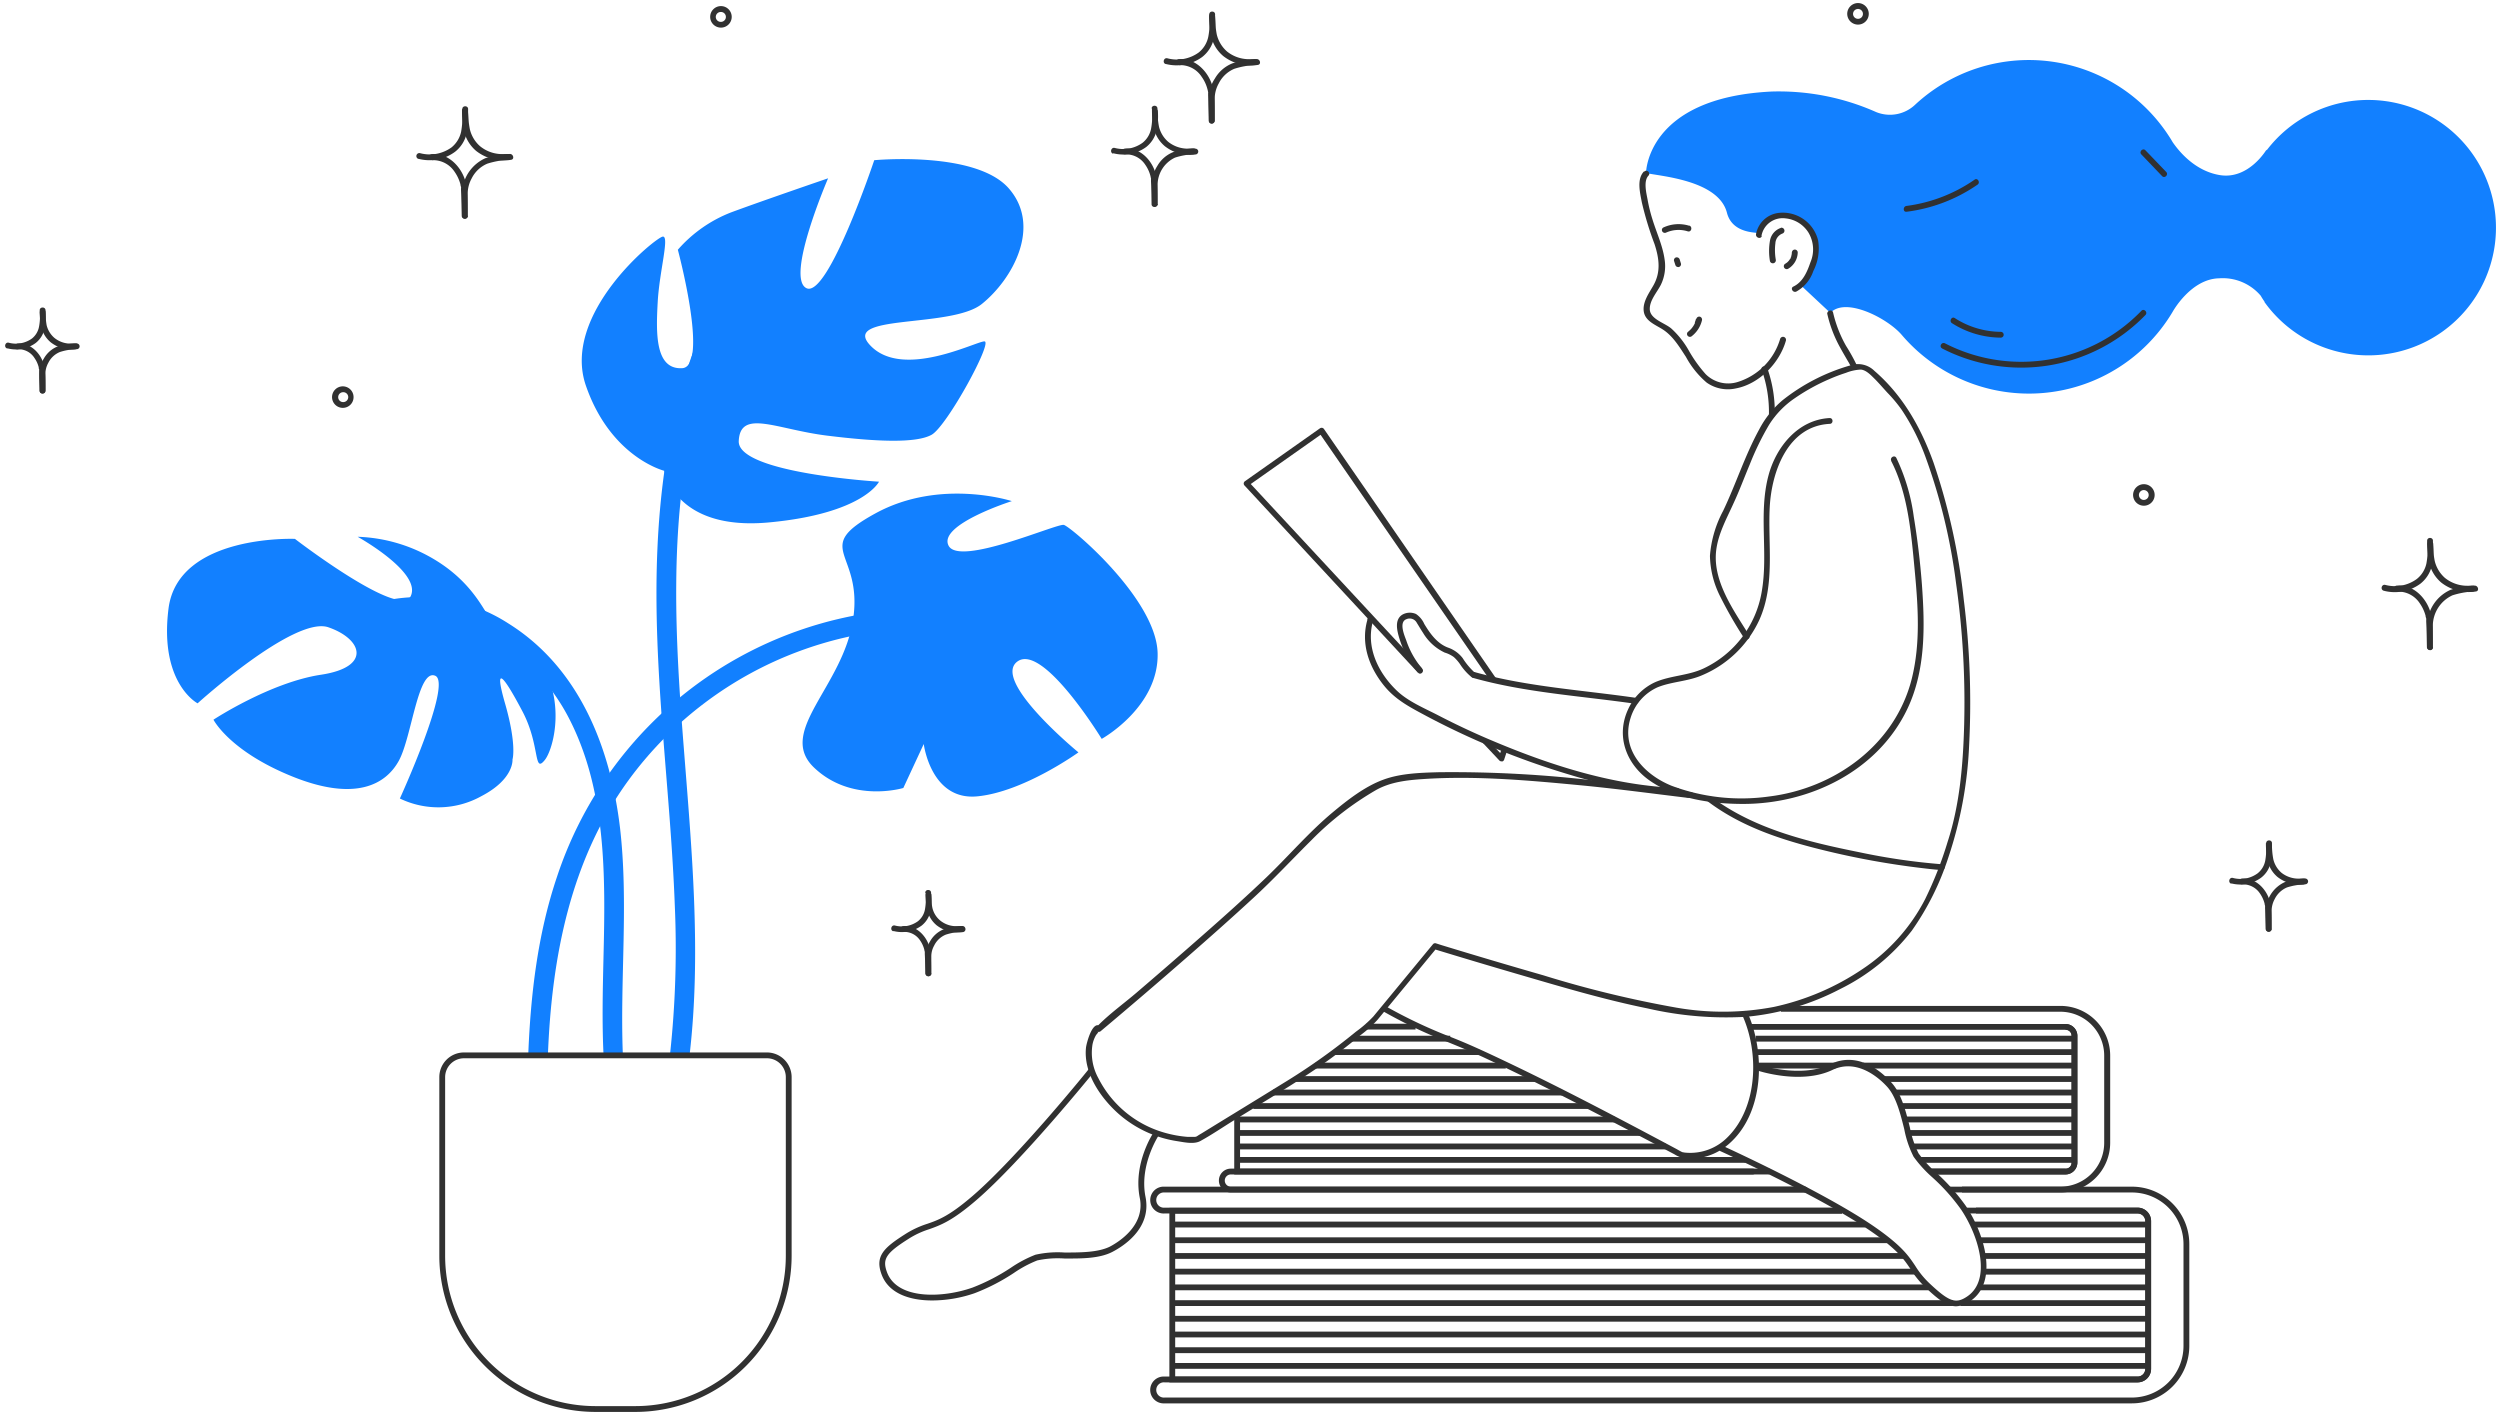 <svg width="294" height="167" fill="none" xmlns="http://www.w3.org/2000/svg"><g clip-path="url(#clip0_5205_2457)"><path d="M208.286 10.767a28.168 28.168 0 0112.356 2.415 4.304 4.304 0 004.577-.868 19.64 19.64 0 0129.815 3.646c.164.246.322.5.472.76.814 1.183 2.668 3.38 5.508 3.865 3.42.588 5.528-2.99 5.528-2.99v.103a15.015 15.015 0 0124.247.432 15.017 15.017 0 01-24.487 17.39.167.167 0 000-.055 8.083 8.083 0 01-.438-.684 5.86 5.86 0 00-4.885-2.052c-3.345.061-5.473 3.934-5.473 3.934a19.655 19.655 0 01-31.847 2.736c-1.69-1.984-6.636-4.515-8.408-2.6l-3.455-3.229s3.126-3.633 1.368-6.061c-1.758-2.43-2.695-2.217-2.695-2.217l-2.593.376s-1.129 1.991-1.027 1.793c.103-.199-3.085.198-3.762-2.443-.999-3.893-8.032-4.303-9.51-4.672-.014.054-.014-8.84 14.709-9.579z" fill="#1280FF"/><path d="M193.331 20.16c-.883.918-.459 2.518-.254 3.627a38.68 38.68 0 001.499 4.926c.547 1.683.759 3.284-.144 4.864-.492.869-1.204 1.84-1.142 2.887.075 1.259 1.327 1.69 2.237 2.272 1.211.773 1.963 2.052 2.736 3.229a10.629 10.629 0 002.443 3.03 4.32 4.32 0 003.421.685c2.736-.507 5.144-2.97 5.897-5.624a.356.356 0 00-.388-.444.36.36 0 00-.235.135.359.359 0 00-.061.124 7.533 7.533 0 01-4.96 5.042 3.75 3.75 0 01-3.784-.903 15.96 15.96 0 01-2.052-2.887 10.434 10.434 0 00-1.991-2.483c-.787-.684-2.566-1.115-2.538-2.333 0-1.013.862-1.95 1.3-2.812a5.017 5.017 0 00.438-3.01c-.233-1.642-.958-3.154-1.437-4.728a18.7 18.7 0 01-.561-2.285c-.137-.746-.506-2.175.102-2.812.301-.314-.177-.8-.485-.479l-.041-.02z" fill="#313131"/><path d="M199.426 37.545c0 .082-.041.157-.068.24l-.041.123v.102l-.055.11c-.034.075-.082.143-.123.219l-.144.198a.185.185 0 01-.047.055.974.974 0 01-.076.096c-.118.123-.244.24-.376.348a.328.328 0 000 .48.342.342 0 00.479 0 3.349 3.349 0 001.177-1.848.356.356 0 00-.24-.424.347.347 0 00-.417.24l-.069.061zm-2.558-6.855l.15.465a.39.39 0 00.158.205.429.429 0 00.26.041.35.35 0 00.208-.162.36.36 0 00.042-.128.358.358 0 00-.011-.134l-.144-.465a.347.347 0 00-.157-.198.227.227 0 00-.13-.041.193.193 0 00-.137 0 .313.313 0 00-.205.157.335.335 0 00-.034.26zm1.792-4.14a4.241 4.241 0 00-3.051.206.333.333 0 00-.168.34.348.348 0 00.51.249 3.591 3.591 0 012.531-.137c.418.13.602-.527.178-.685v.028zm8.49 1.184a2.527 2.527 0 012.833-2.052 3.594 3.594 0 012.695 1.676 3.854 3.854 0 01.226 3.496c-.376 1.102-.889 2.32-2.004 2.846-.397.185-.048.773.349.588a4.32 4.32 0 001.997-2.414 5.83 5.83 0 00.568-3.585 4.275 4.275 0 00-4.707-3.243 3.064 3.064 0 00-2.6 2.504c-.054.43.602.615.685.184h-.042z" fill="#313131"/><path d="M209.429 26.804a1.913 1.913 0 00-1.28 1.498c-.14.801-.14 1.62 0 2.422a.355.355 0 00.684-.185 6.58 6.58 0 01-.047-1.936 1.293 1.293 0 01.827-1.136.355.355 0 00-.184-.684v.02zm1.286 2.873v.11a.097.097 0 000 .048c0-.055 0 .075 0 0a2.05 2.05 0 01-.048.219c0 .04 0 .082-.034.116v.055a.425.425 0 00-.048.095c0 .041 0 .076-.055.11l-.061.089a.868.868 0 00-.069.103s.034-.048 0 0l-.041.047-.082.09a.942.942 0 01-.171.15c.034 0 .041 0 0 0l-.055.034a.386.386 0 01-.102.069.34.34 0 00-.125.471.346.346 0 00.212.158.341.341 0 00.262-.041 2.282 2.282 0 001.115-1.909.343.343 0 00-.342-.342.347.347 0 00-.342.342l-.014-.014zm4.18 7.266a14.951 14.951 0 001.505 3.927c.26.479.541.958.814 1.43.103.178.212.349.308.534.096.184.158.3.178.355.157.404.821.226.684-.184a21.97 21.97 0 00-1.286-2.327 14.62 14.62 0 01-1.526-3.92c-.089-.424-.752-.246-.684.185h.007zM137.073 7.518a5.118 5.118 0 004.296-.808 3.85 3.85 0 001.369-2.12 9.195 9.195 0 00.164-2.56.343.343 0 10-.684 0c.062.767.02 1.538-.123 2.293a3.194 3.194 0 01-1.122 1.847 4.377 4.377 0 01-3.695.684c-.424-.103-.609.554-.185.684l-.02-.02z" fill="#313131"/><path d="M142.19 1.689c-.017.906.072 1.81.267 2.695a4.323 4.323 0 001.41 2.217 5.257 5.257 0 004.063 1.033c.438-.068.254-.732-.177-.684h-.295a5.275 5.275 0 01-.869 0 4.108 4.108 0 01-2.285-.89 3.843 3.843 0 01-1.211-2.004 11.46 11.46 0 01-.198-2.367c0-.438-.684-.438-.684 0h-.021zm-3.55 5.972a3.006 3.006 0 012.675 1.369c.318.443.55.942.684 1.47.032.11.057.223.075.336.068.328 0-.048 0 .096v.266c.048 1 .062 2.005.075 3.004a.341.341 0 10.684 0c0-1.074 0-2.169-.088-3.243-.185-2.052-1.93-4.18-4.105-4.002-.438.034-.438.718 0 .684v.02z" fill="#313131"/><path d="M142.854 14.222v-2.586c-.007-.63.151-1.25.458-1.799a3.616 3.616 0 011.854-1.751 9.643 9.643 0 012.416-.438c.431-.048.437-.732 0-.684a9.936 9.936 0 00-2.648.485c-.879.35-1.613.99-2.08 1.813a4.16 4.16 0 00-.684 2.053c-.062.958 0 1.93 0 2.887a.343.343 0 00.684 0v.02zm-37.799 95.261a3.931 3.931 0 003.325-.629 2.939 2.939 0 001.033-1.635 6.989 6.989 0 00.13-1.957c0-.438-.684-.438-.684 0a6.861 6.861 0 01-.089 1.711 2.297 2.297 0 01-.828 1.368 3.223 3.223 0 01-2.703.499c-.431-.102-.608.554-.184.684v-.041z" fill="#313131"/><path d="M108.852 105.043c-.011.69.058 1.379.205 2.053a3.352 3.352 0 001.081 1.71 4.063 4.063 0 003.154.801.345.345 0 00.226-.459.354.354 0 00-.164-.206.354.354 0 00-.261-.033h-.218a5.22 5.22 0 01-.685 0 2.98 2.98 0 01-1.655-.684 2.74 2.74 0 01-.89-1.478 8.365 8.365 0 01-.15-1.758c0-.438-.684-.438-.684 0l.041.054zm-2.593 4.55a2.214 2.214 0 011.95 1.012c.228.33.395.699.492 1.088 0 .082.041.164.055.253.055.254 0-.061 0 .048v.206c.041.752.048 1.512.062 2.264a.342.342 0 10.684 0c0-.814 0-1.635-.069-2.442-.137-1.588-1.491-3.25-3.195-3.113-.438.041-.438.725 0 .684h.021z" fill="#313131"/><path d="M109.522 114.464v-1.957c-.006-.457.11-.908.335-1.306a2.63 2.63 0 011.369-1.287 6.96 6.96 0 011.792-.328c.438-.041.445-.725 0-.684a7.443 7.443 0 00-2.011.369 3.24 3.24 0 00-1.628 1.423 3.328 3.328 0 00-.514 1.594c-.041.685 0 1.451 0 2.176a.341.341 0 10.685 0h-.028zM.88 40.966a3.92 3.92 0 003.317-.63 2.949 2.949 0 001.04-1.655 7.525 7.525 0 00.13-1.957c0-.438-.684-.438-.684 0a6.506 6.506 0 01-.096 1.71 2.319 2.319 0 01-.82 1.369 3.236 3.236 0 01-2.737.5c-.425-.11-.61.553-.178.683l.027-.02z" fill="#313131"/><path d="M4.67 36.492a8.97 8.97 0 00.205 2.052 3.373 3.373 0 001.087 1.71 4.044 4.044 0 003.147.8.335.335 0 00.24-.417.342.342 0 00-.417-.239s.109 0 0 0h-.22a5.277 5.277 0 01-.684 0 3.017 3.017 0 01-1.655-.684 2.846 2.846 0 01-.89-1.478 9.388 9.388 0 01-.13-1.744c0-.438-.684-.438-.684 0zm-2.594 4.583a2.203 2.203 0 011.978 1.026c.23.33.4.699.499 1.088 0 .082 0 .164.055.253.054.254 0-.061 0 .048v.206c0 .752.048 1.512.054 2.264 0 .438.685.438.685 0 0-.814 0-1.635-.069-2.442-.137-1.588-1.491-3.25-3.195-3.113-.43.04-.438.725 0 .684l-.007-.014z" fill="#313131"/><path d="M5.34 45.947V43.99a2.654 2.654 0 01.335-1.307 2.63 2.63 0 011.368-1.286 6.956 6.956 0 011.8-.328c.43-.042.437-.726 0-.685a7.525 7.525 0 00-2.053.35 3.27 3.27 0 00-1.628 1.422 3.243 3.243 0 00-.506 1.594c-.048.684 0 1.45 0 2.176a.342.342 0 10.684 0v.02zm274.98 23.521a5.078 5.078 0 004.297-.808 3.802 3.802 0 001.368-2.12 9.429 9.429 0 00.164-2.56c0-.437-.684-.437-.684 0a8.902 8.902 0 01-.123 2.3 3.151 3.151 0 01-1.142 1.82 4.376 4.376 0 01-3.695.683c-.431-.102-.609.555-.185.684z" fill="#313131"/><path d="M285.431 63.611c-.014.906.075 1.81.267 2.696a4.402 4.402 0 001.409 2.216 5.284 5.284 0 004.071 1.034c.431-.069.246-.733-.185-.685h-.321a6.3 6.3 0 01-.869 0 4.183 4.183 0 01-2.279-.91 3.856 3.856 0 01-1.204-2.011 11.827 11.827 0 01-.205-2.36c0-.438-.684-.445-.684 0v.02zm-3.544 5.966a3.015 3.015 0 012.675 1.368c.312.445.543.94.684 1.464 0 .117.048.226.076.336.061.335 0-.041 0 .102v.267c.054.999.061 2.005.082 3.004a.343.343 0 00.684 0c0-1.081 0-2.17-.096-3.243-.178-2.053-1.922-4.187-4.105-4.01-.438 0-.438.685 0 .685v.027z" fill="#313131"/><path d="M286.101 76.145v-2.593a3.964 3.964 0 012.313-3.544 9.841 9.841 0 012.408-.445c.438-.04.438-.725 0-.684-.898.045-1.786.209-2.641.486a4.64 4.64 0 00-2.736 3.893c-.062.958 0 1.922 0 2.887a.343.343 0 00.684 0h-.028zm-23.699 27.742c.602.156 1.23.176 1.84.058a4.17 4.17 0 001.684-.742 3.072 3.072 0 001.101-1.731 7.56 7.56 0 00.137-2.052c0-.438-.684-.445-.684 0a7.13 7.13 0 01-.096 1.833 2.496 2.496 0 01-.889 1.451 3.42 3.42 0 01-2.908.54c-.431-.109-.609.554-.185.684v-.041z" fill="#313131"/><path d="M266.473 99.132a9.429 9.429 0 00.219 2.19 3.562 3.562 0 001.149 1.813 4.32 4.32 0 003.339.848.343.343 0 00.24-.424.356.356 0 00-.425-.24s.11 0 0 0h-.232a6.003 6.003 0 01-.684 0 3.238 3.238 0 01-1.779-.684 3.018 3.018 0 01-.958-1.587 9.196 9.196 0 01-.157-1.888c0-.438-.684-.438-.684 0l-.028-.028zm-2.791 4.871a2.387 2.387 0 012.1 1.088c.245.356.426.752.534 1.17 0 .089.034.178.055.267.054.274 0-.055 0 .062v.218c.041.801.054 1.608.068 2.416a.341.341 0 00.684 0c0-.869 0-1.745-.075-2.607-.151-1.683-1.581-3.421-3.387-3.298-.438.035-.438.719 0 .684h.021z" fill="#313131"/><path d="M267.144 109.223v-2.086a2.91 2.91 0 01.362-1.41 2.854 2.854 0 011.451-1.368 7.714 7.714 0 011.929-.349c.431-.041.438-.732 0-.684a8.136 8.136 0 00-2.148.39 3.807 3.807 0 00-2.265 3.195c-.048.773 0 1.553 0 2.326a.342.342 0 10.684 0l-.013-.014zM49.208 18.676a5.084 5.084 0 004.29-.814 3.81 3.81 0 001.367-2.114 9.234 9.234 0 00.171-2.566c0-.437-.684-.437-.684 0a9.187 9.187 0 01-.123 2.3 3.256 3.256 0 01-1.122 1.846 4.384 4.384 0 01-3.701.685.353.353 0 10-.178.684l-.02-.02z" fill="#313131"/><path d="M54.332 12.847c-.015.906.075 1.81.267 2.696a4.4 4.4 0 001.409 2.216 5.276 5.276 0 004.105 1.034c.43-.069.246-.733-.185-.685h-.321c-.292.02-.585.02-.876 0a4.104 4.104 0 01-2.272-.91 3.81 3.81 0 01-1.204-2.004c-.15-.78-.219-1.573-.205-2.367 0-.438-.684-.438-.684 0l-.034.02zm-3.544 5.993a3.017 3.017 0 012.675 1.369c.313.446.544.944.684 1.47 0 .11.048.22.069.329.068.335 0-.041 0 .103v.266c.047 1 .061 2.005.082 3.004a.342.342 0 10.684 0c0-1.074 0-2.169-.096-3.243-.178-2.053-1.93-4.187-4.105-4.01-.438.042-.445.726 0 .685l.007.027z" fill="#313131"/><path d="M55.002 25.38v-2.585c0-.629.157-1.248.459-1.8a3.64 3.64 0 011.854-1.751 9.966 9.966 0 012.415-.445c.43-.04.438-.725 0-.684-.898.047-1.785.21-2.641.486a4.639 4.639 0 00-2.737 3.893c-.061.958 0 1.929 0 2.887a.342.342 0 10.684 0h-.034zm75.907-7.36a4.591 4.591 0 003.886-.733 3.47 3.47 0 001.218-1.915 8.15 8.15 0 00.15-2.306.343.343 0 00-.684 0 7.977 7.977 0 01-.11 2.053 2.807 2.807 0 01-.998 1.669 3.9 3.9 0 01-3.278.609c-.431-.11-.615.554-.184.684v-.062z" fill="#313131"/><path d="M135.472 12.758c-.017.817.064 1.632.239 2.43.21.782.654 1.481 1.273 2.004a4.786 4.786 0 003.681.964.351.351 0 00.239-.424.346.346 0 00-.417-.24l-.288-.02c-.259.02-.52.02-.779 0a3.673 3.673 0 01-2.053-.807 3.423 3.423 0 01-1.074-1.786 10.409 10.409 0 01-.178-2.114c0-.438-.684-.438-.684 0l.041-.007zm-3.147 5.398a2.685 2.685 0 012.367 1.232c.278.398.482.843.602 1.313l.062.294c.061.302 0-.047 0 .083v.24c.048.895.054 1.798.068 2.695 0 .438.684.438.684 0 0-.965 0-1.943-.082-2.908-.164-1.854-1.744-3.79-3.728-3.633-.438.034-.445.718 0 .684h.027z" fill="#313131"/><path d="M136.136 24.006V21.68a3.552 3.552 0 012.052-3.147 8.748 8.748 0 012.155-.397c.431-.041.438-.725 0-.684a9.326 9.326 0 00-2.381.438 3.773 3.773 0 00-1.867 1.635 3.786 3.786 0 00-.602 1.86c-.055.862 0 1.731 0 2.593a.343.343 0 00.684 0l-.041.028zm92.23 16.96a20.337 20.337 0 0023.945-3.927c.301-.322-.184-.808-.485-.486a19.63 19.63 0 01-23.091 3.825c-.39-.206-.738.383-.348.588h-.021z" fill="#313131"/><path d="M229.536 37.997a10.78 10.78 0 005.754 1.71.34.34 0 00.342-.342.341.341 0 00-.342-.342 10.096 10.096 0 01-5.405-1.615c-.376-.24-.684.35-.349.589zm-5.316-13.095a18.802 18.802 0 008.34-3.188c.362-.246 0-.842-.342-.589a18.158 18.158 0 01-8.012 3.093c-.431.055-.431.739 0 .684h.014zm27.599-6.746l2.442 2.552c.308.322.787-.164.486-.486l-2.443-2.545c-.301-.321-.786.165-.485.48zm-52.981 75.01c-3.53-.513-7.081-.923-10.625-1.293a143.422 143.422 0 00-18.999-1.06c-2.155.062-4.501.123-6.547.882-2.162.794-4.208 2.388-5.952 3.846-2.798 2.332-5.159 5.117-7.786 7.635-2.449 2.339-4.98 4.604-7.525 6.841a751.68 751.68 0 01-7.745 6.718c-1.471 1.259-3.099 2.429-4.467 3.797l-.233.192.417-.055c-.937-.684-1.621 2.114-1.662 2.518-.315 2.928 1.635 5.802 3.701 7.683a13.511 13.511 0 007.026 3.332c.808.123 1.93.39 2.689 0 1.368-.746 2.689-1.656 4.023-2.477l5.199-3.195a112.612 112.612 0 004.871-3.147 65.686 65.686 0 004.789-3.66c.71-.527 1.368-1.12 1.964-1.772l6.958-8.436-.329.089a804.196 804.196 0 009.921 2.963c5.042 1.471 10.098 2.983 15.249 4.029a41.008 41.008 0 0011.583.979 29.701 29.701 0 0011.07-3.277 24.096 24.096 0 008.394-6.842 32.086 32.086 0 004.317-8.661 47.617 47.617 0 002.429-13.122 97.18 97.18 0 00-.636-17.213 74.56 74.56 0 00-3.544-16.044c-1.471-4.105-3.613-7.922-6.958-10.803a2.738 2.738 0 00-2.826-.643 22.971 22.971 0 00-7.984 4.105 11.408 11.408 0 00-2.736 3.421c-1.677 3.065-2.737 6.424-4.242 9.578a13.381 13.381 0 00-1.553 5.289 11.044 11.044 0 001.245 4.857 49.056 49.056 0 002.778 4.83c.232.376.821 0 .588-.342-1.827-2.962-4.372-6.43-3.859-10.112.274-1.956 1.252-3.687 2.053-5.473.684-1.478 1.245-2.996 1.874-4.495a33.001 33.001 0 012.272-4.666 10.55 10.55 0 013.037-3.14 23.441 23.441 0 014.037-2.23 20.072 20.072 0 011.97-.746 5.363 5.363 0 011.745-.383c.636.048 1.218.684 1.642 1.101.424.418.999 1.088 1.498 1.629a16.79 16.79 0 011.676 2.011 26.066 26.066 0 012.771 5.473 68.224 68.224 0 013.619 14.935 99.957 99.957 0 01.951 16.591c-.123 4.597-.499 9.346-1.929 13.745a44.664 44.664 0 01-2.655 6.779 21.884 21.884 0 01-7.334 8.21 29.837 29.837 0 01-10.453 4.475 31.96 31.96 0 01-11.46.089 128.118 128.118 0 01-15.633-3.797c-4-1.15-7.993-2.333-11.979-3.551l-.684-.219a.33.33 0 00-.329.089l-5.863 7.108-1.163 1.409a14.356 14.356 0 01-2.053 1.793 74.494 74.494 0 01-8.031 5.74 2712.643 2712.643 0 01-8.21 5.042l-1.868 1.15c-.171.102-.342.198-.499.307-.048.035-.356.185-.158.124.199-.062-.123 0-.191 0h-.835a13.682 13.682 0 01-2.737-.5 12.575 12.575 0 01-7.758-6.41 6.16 6.16 0 01-.684-3.968c.078-.386.219-.756.417-1.095.048-.075.206-.226.226-.308.062-.226.226.11-.082-.116a.356.356 0 00.217.046.352.352 0 00.2-.094 676.16 676.16 0 0010.146-8.689c2.634-2.305 5.261-4.625 7.834-7.006 2.374-2.189 4.549-4.535 6.841-6.807a35.75 35.75 0 017.526-5.829c1.717-.971 3.681-1.177 5.624-1.307 6.157-.403 12.355.158 18.472.74 4.214.403 8.401.97 12.595 1.477h.205c.431.062.616-.595.178-.684l-.041.02zm31.204 60.452c-1.081 0-2.1-.8-3.537-2.148a11.08 11.08 0 01-1.84-2.244c-.732-1.095-1.492-2.231-4.502-4.331-5.747-4.002-17.856-9.537-17.979-9.578l.287-.623c.116.055 12.315 5.617 18.082 9.654 3.12 2.175 3.913 3.366 4.68 4.515.483.782 1.07 1.495 1.744 2.121 2.265 2.121 3.045 2.381 4.386 1.464 2.9-1.984 1.313-7.163-.746-10.214a23.145 23.145 0 00-3.366-3.77 14.723 14.723 0 01-2.21-2.429 12.081 12.081 0 01-1.101-3.249c-.445-1.779-.945-3.797-1.998-4.967-.753-.835-3.421-3.421-6.424-2.005-3.756 1.806-8.894.082-9.093 0l.226-.65c.048 0 5.07 1.711 8.566 0 3.496-1.71 6.403 1.239 7.231 2.162 1.17 1.3 1.697 3.421 2.155 5.261a11.717 11.717 0 001.02 3.052 13.997 13.997 0 002.1 2.291 23.637 23.637 0 013.462 3.893c2.216 3.277 3.851 8.894.561 11.159a3 3 0 01-1.704.636z" fill="#313131"/><path d="M109.625 152.934c-2.662 0-5.145-.821-5.966-3.099-.773-2.135.308-3.113 2.785-4.694.82-.524 1.705-.938 2.633-1.231 1.246-.431 2.532-.883 5.31-3.277 5.309-4.57 13.683-14.921 13.765-15.051l.533.431c-.082.102-8.497 10.501-13.854 15.112-2.873 2.477-4.228 2.949-5.528 3.421a10.15 10.15 0 00-2.49 1.163c-2.62 1.663-3.065 2.354-2.511 3.879 1.197 3.305 6.609 3.059 10.078 1.827a23.58 23.58 0 004.495-2.326 14.31 14.31 0 012.893-1.533 11.918 11.918 0 013.421-.26c1.834 0 3.914 0 5.316-.684.992-.52 4.187-2.463 3.537-5.719-.821-4.105 1.587-7.676 1.69-7.827l.568.383c0 .034-2.347 3.51-1.587 7.307.759 3.797-2.792 5.891-3.893 6.465-1.553.808-3.722.787-5.638.78a11.47 11.47 0 00-3.201.226 13.82 13.82 0 00-2.737 1.464 23.66 23.66 0 01-4.625 2.388 15.387 15.387 0 01-4.994.855zm52.987-34.03a57.544 57.544 0 006.725 3.27c1.697.685 3.367 1.369 5.015 2.115 4.399 2.052 8.723 4.228 12.999 6.451 3.193 1.651 6.386 3.323 9.578 5.015.426.275.912.444 1.416.492a6.84 6.84 0 004.865-1.628c4.269-3.592 4.447-10.768 2.292-15.551-.185-.403-.773-.054-.596.343 1.978 4.385 1.82 10.748-1.71 14.291a6.163 6.163 0 01-4.933 1.854 2.109 2.109 0 01-.362-.054h-.041c-.267-.117-.52-.281-.78-.418-7.122-3.803-14.278-7.58-21.585-11.001-1.738-.814-3.489-1.601-5.282-2.285a58.119 58.119 0 01-7.252-3.462c-.383-.212-.732.377-.342.589l-.007-.021zM40.313 47.965a1.265 1.265 0 111.266-1.266 1.26 1.26 0 01-1.266 1.266zm0-1.84a.582.582 0 10.127 1.156.582.582 0 00-.127-1.157zM218.507 2.893a1.263 1.263 0 01-1.174-.778 1.26 1.26 0 01.273-1.383 1.263 1.263 0 011.95.196 1.264 1.264 0 01-1.049 1.965zm0-1.84a.584.584 0 00-.578.69.585.585 0 00.456.46.578.578 0 00.599-.245.583.583 0 00-.477-.906zm33.613 58.419a1.264 1.264 0 01-.893-2.163 1.266 1.266 0 11.893 2.163zm0-1.84a.58.58 0 00-.571.695.588.588 0 00.457.456.58.58 0 10.114-1.151zM84.783 3.249a1.266 1.266 0 110-2.532 1.266 1.266 0 010 2.532zm0-1.84a.582.582 0 100 1.163.582.582 0 000-1.164zM207.185 43.51c.596 1.694.881 3.481.841 5.276a.342.342 0 10.684 0 15.375 15.375 0 00-.869-5.474c-.143-.417-.807-.239-.684.178l.028.02zm15.202 10.674c2.011 3.879 2.38 8.634 2.784 12.91.404 4.276.684 8.552-.335 12.677-1.936 7.806-9.065 12.958-16.837 13.902a23.393 23.393 0 01-11.453-1.28c-3.229-1.327-5.966-4.262-4.789-7.963a5.83 5.83 0 013.161-3.599c1.676-.684 3.571-.684 5.268-1.43a12.923 12.923 0 006.718-6.513c1.875-4.187.985-8.839 1.218-13.259.219-4.16 2.121-9.537 7.054-9.783.437 0 .437-.684 0-.684-3.709.185-6.295 3.366-7.198 6.739-1.204 4.495 0 9.181-.807 13.724a12.2 12.2 0 01-6.841 8.99c-1.813.848-3.859.82-5.679 1.607a6.448 6.448 0 00-3.195 3.216c-1.437 3.113-.226 6.383 2.484 8.312 3.099 2.203 7.341 2.792 11.049 2.792 7.867 0 15.865-3.88 19.334-11.213 2.141-4.53 2.052-9.681 1.696-14.573a92.15 92.15 0 00-.957-7.977 23.08 23.08 0 00-2.053-6.93c-.205-.39-.793-.048-.595.342l-.027-.007z" fill="#313131"/><path d="M200.863 94.268c3.955 2.976 8.641 4.495 13.396 5.671a95.514 95.514 0 0011.884 2.162c.738.089 1.477.171 2.223.219.438 0 .438-.684 0-.684a75.232 75.232 0 01-9.715-1.416c-6.082-1.225-12.397-2.737-17.446-6.547-.349-.26-.684.328-.342.595zm-25.532-14.114l-20.032-29.022-8.21 5.788 20.148 21.701-.506.466-20.374-21.989a.35.35 0 01-.096-.267.358.358 0 01.144-.24l8.818-6.218a.36.36 0 01.26-.062.37.37 0 01.219.144l20.224 29.309-.595.39zm1.238 9.38a.32.32 0 01-.253-.11l-1.929-2.052.506-.466 1.532 1.656.192-.568.643.212-.37 1.122a.325.325 0 01-.253.226l-.068-.02z" fill="#313131"/><path d="M173.374 79.046a8.294 8.294 0 01-1.368-1.656 3.65 3.65 0 00-1.718-1.231c-1.286-.48-2.107-1.65-2.791-2.778a2.734 2.734 0 00-.978-1.177 1.8 1.8 0 00-1.546.048c-1.02.568-.685 1.902-.418 2.791a11.269 11.269 0 002.217 4.071c.294.328.78-.157.479-.479a10.116 10.116 0 01-1.875-3.325c-.232-.622-.903-2.182.048-2.504a.946.946 0 011.204.459c.247.39.472.786.725 1.163a5.885 5.885 0 002.552 2.319c.384.112.745.29 1.068.527.269.246.51.521.718.82.374.582.835 1.1 1.368 1.54.356.26.684-.328.342-.588h-.027z" fill="#313131"/><path d="M160.806 72.888c-.8 2.798.178 5.549 1.957 7.745 1.245 1.54 2.784 2.394 4.508 3.318a91.537 91.537 0 0017.398 7.177 51.775 51.775 0 0012.534 2.216c.445 0 .445-.684 0-.684-7.348-.28-14.6-2.579-21.339-5.398a87.972 87.972 0 01-6.718-3.133c-1.635-.848-3.53-1.622-4.871-2.9-2.203-2.108-3.681-5.132-2.805-8.21a.357.357 0 00-.391-.439.352.352 0 00-.293.26l.02.048z" fill="#313131"/><path d="M173.264 79.73c6.158 1.73 12.685 2.114 19.02 3.03.431.069.616-.595.178-.684-6.335-.923-12.828-1.306-19.013-3.03a.353.353 0 00-.308.622.35.35 0 00.123.062zm69.633 58.385h-15.735v-.684h15.735a.683.683 0 00.719-.718v-14.922a.684.684 0 00-.719-.684v-.684a1.402 1.402 0 011.403 1.368v14.922a1.401 1.401 0 01-1.403 1.402zm-34.802 0h-62.949v-7.006h.684v6.322h62.265v.684zm-41.624-17.726h-5.781v.684h5.781v-.684z" fill="#313131"/><path d="M242.323 140.236h-13.184v-.684h13.163a5.16 5.16 0 005.152-5.159v-10.262a5.159 5.159 0 00-5.152-5.151h-32.866v-.685h32.887a5.843 5.843 0 015.835 5.836v10.262a5.848 5.848 0 01-5.835 5.843zm-30.069 0h-67.546a1.403 1.403 0 010-2.805h61.423a.342.342 0 110 .684h-61.423a.72.72 0 000 1.437h67.546a.342.342 0 01.342.342.345.345 0 01-.342.342z" fill="#313131"/><path d="M242.897 138.115h-15.879v-.684h15.879a.683.683 0 00.719-.718v-14.922a.684.684 0 00-.719-.684h-37.019v-.684h37.019a1.402 1.402 0 011.403 1.368v14.922a1.401 1.401 0 01-1.403 1.402z" fill="#313131"/><path d="M243.896 121.805h-37.43v.684h37.43v-.684zm-73.348 0h-11.575v.684h11.575v-.684zm73.348 1.58H206.35v.685h37.546v-.685zm-69.941 0h-17.028v.685h17.028v-.685zm69.934 1.588h-24.793v.684h24.793v-.684zm-28.043 0h-9.387v.684h9.387v-.684zm-38.764 0H154.71v.684h22.372v-.684zm66.807 1.58h-22.392v.684h22.392v-.684zm-63.331 0h-28.235v.684h28.235v-.684zm63.338 1.587h-21.072v.684h21.072v-.684zm-60.185 0h-34.002v.684h34.002v-.684zm60.185 1.588h-20.367v.684h20.367v-.684zm-57.078 0H147.39v.684h39.428v-.684zm57.071 1.58h-19.888v.684h19.888v-.684zm-54.013 0h-44.388v.684h44.388v-.684zm54.02 1.587h-19.491v.684h19.491v-.684zm-50.996 0h-47.412v.684H192.9v-.684zm50.989 1.587h-18.971v.684h18.971v-.684zm-48 0h-50.401v.684h50.401v-.684zm48 1.581h-18.164v.684h18.164v-.684zm-38.599 0h-59.802v.684h59.802v-.684zm46.098 26.504h-113.87v-20.525h79.108v.684h-78.424v19.157h113.186a.896.896 0 00.896-.897v-17.391a.898.898 0 00-.896-.889h-19.013v-.684h19.013a1.579 1.579 0 011.58 1.573v17.391a1.589 1.589 0 01-1.58 1.581z" fill="#313131"/><path d="M250.717 165.036H136.95a1.581 1.581 0 01-1.685-1.576 1.579 1.579 0 011.685-1.577h114.438a.896.896 0 00.896-.897v-17.391a.896.896 0 00-.896-.889h-20.142v-.684h20.142a1.579 1.579 0 011.58 1.573v17.391a1.589 1.589 0 01-1.58 1.581H136.95a.89.89 0 00-.684.232.89.89 0 00-.291.661.9.9 0 00.609.848.89.89 0 00.366.044h113.767a6.078 6.078 0 006.062-6.061v-11.993a6.07 6.07 0 00-6.062-6.062h-19.991v-.684h19.991a6.752 6.752 0 016.746 6.746v11.993a6.757 6.757 0 01-6.746 6.745zm-34.091-22.33H136.95a1.582 1.582 0 01-1.184-2.731 1.577 1.577 0 011.184-.423h75.304v.684H136.95a.89.89 0 00-.684.232.89.89 0 00-.291.661.9.9 0 00.975.893h79.676v.684z" fill="#313131"/><path d="M252.551 143.664H232.17v.684h20.381v-.684zm-33.175 0H137.86v.684h81.516v-.684zm33.175 1.847h-19.663v.684h19.663v-.684zm-30.63 0H137.86v.684h84.061v-.684zm30.63 1.847H233.23v.684h19.321v-.684zm-28.639 0H137.86v.684h86.052v-.684zm28.639 1.847h-19.184v.684h19.184v-.684zm-27.284 0H137.86v.684h87.407v-.684zm27.284 1.847h-19.889v.685h19.889v-.685zm-25.731 0h-88.96v.685h88.96v-.685zm25.731 1.848h-22.003v.684h22.003v-.684zm-22.899 0H137.86v.684h91.792v-.684zm22.899 1.847H137.86v.684h114.691v-.684zm0 1.847H137.86v.684h114.691v-.684zm0 1.847H137.86v.684h114.691v-.684zm0 1.848H137.86v.684h114.691v-.684z" fill="#313131"/><path d="M119.675 72.793a45.947 45.947 0 00-54.171 30.314c-2.271 6.719-3.1 13.834-3.38 20.894h2.313c.451-11.425 2.634-22.885 9.51-32.292A43.696 43.696 0 01119.1 74.996c1.41.355 2.025-1.868.575-2.203z" fill="#1280FF"/><path d="M118.991 58.932s-8.395-2.737-16.03 1.436c-7.635 4.174-1.464 4.44-2.627 12.41-1.163 7.971-9.044 13.246-4.604 17.488 4.44 4.241 10.501 2.401 10.501 2.401l2.402-5.172s.828 6.677 6.287 6.157c5.46-.52 11.904-5.172 11.904-5.172s-10.2-8.374-7.204-10.666c2.997-2.292 9.941 9.079 9.941 9.079s6.753-3.736 6.575-10.112c-.178-6.376-10.215-14.853-11.029-15.051-.814-.199-12.274 4.912-13.553 2.442-1.279-2.47 7.437-5.24 7.437-5.24zM70.97 112.637c-.089 3.77-.177 7.526 0 11.309.756-.061 1.514-.082 2.272-.061-.336-8.819.684-17.685-.322-26.477-1.115-9.455-4.789-18.903-13.177-24.116a19.293 19.293 0 00-14.052-2.737c-1.45.301-.835 2.518.609 2.217 8.477-1.758 16.59 4.18 20.429 11.35 4.624 8.661 4.474 18.93 4.241 28.515z" fill="#1280FF"/><path d="M57.91 72.97c-.753-.376-1.813-4.043-6.513-6.985a18.698 18.698 0 00-9.339-2.86s7.526 4.167 6.253 6.958c-1.272 2.792-13.628-6.711-13.628-6.711s-13.765-.561-14.867 8.21c-1.101 8.77 3.421 11.13 3.421 11.13s11.391-10.323 15.387-8.941c3.995 1.382 5.11 4.673-.87 5.576-5.979.903-12.65 5.288-12.65 5.288s1.875 3.695 9.285 6.684c7.41 2.99 10.994.93 12.52-1.867 1.525-2.799 2.237-10.851 4.276-9.982 2.038.869-4.16 14.435-4.16 14.435a10.399 10.399 0 009.578-.273c3.886-2.019 3.667-4.317 3.667-4.317s.534-1.683-.876-6.589c-1.409-4.905-.047-3.044 2.053.945 2.1 3.988 1.28 7.388 2.627 5.698 1.348-1.69 3.722-11.507-6.164-16.399zm29.904-43.737c-7.334 10.296-9.975 23-10.508 35.445-.602 13.998 1.539 27.893 2.052 41.85.254 5.796.068 11.603-.554 17.371.766 0 1.54 0 2.305.047 1.369-11.89.247-23.945-.684-35.863-1.02-12.882-1.765-26.038 1.163-38.743a52.682 52.682 0 018.21-18.924c.869-1.231-1.129-2.38-1.984-1.183z" fill="#1280FF"/><path d="M78.126 55.367s1.198 7.108 12.315 6.069c11.118-1.04 12.931-4.79 12.931-4.79s-16.68-.998-16.495-4.788c.184-3.79 4.42-1.369 10.372-.63s10.522.903 12.314-.103c1.793-1.005 7.266-11.021 6.199-10.98-1.068.04-9.49 4.42-13.328.568-3.838-3.852 9.414-2.053 13.033-4.967 3.62-2.915 7.061-9.134 3.168-13.588-3.893-4.453-15.824-3.318-15.824-3.318s-5.44 16.249-7.964 15.052c-2.524-1.198 2.538-12.924 2.538-12.924s-7.525 2.573-11.39 4.002a16.015 16.015 0 00-6.281 4.4s3.694 13.758.5 13.929c-3.196.17-3.066-4.167-2.867-7.779.198-3.612 1.416-7.786.595-7.697-.821.09-11.966 9.079-9.038 17.535 2.928 8.456 9.222 10.01 9.222 10.01z" fill="#1280FF"/><path d="M74.74 166.042h-4.72a18.38 18.38 0 01-18.356-18.356v-21.017a2.901 2.901 0 012.9-2.9h35.624a2.907 2.907 0 012.908 2.9v21.017a18.384 18.384 0 01-18.356 18.356zm-20.176-41.589a2.225 2.225 0 00-2.216 2.216v21.017a17.692 17.692 0 0017.671 17.672h4.721a17.69 17.69 0 0017.672-17.672v-21.017a2.222 2.222 0 00-2.224-2.216H54.564z" fill="#313131"/></g><defs><clipPath id="clip0_5205_2457"><path fill="#fff" transform="translate(.633 .368)" d="M0 0h292.878v165.674H0z"/></clipPath></defs></svg>